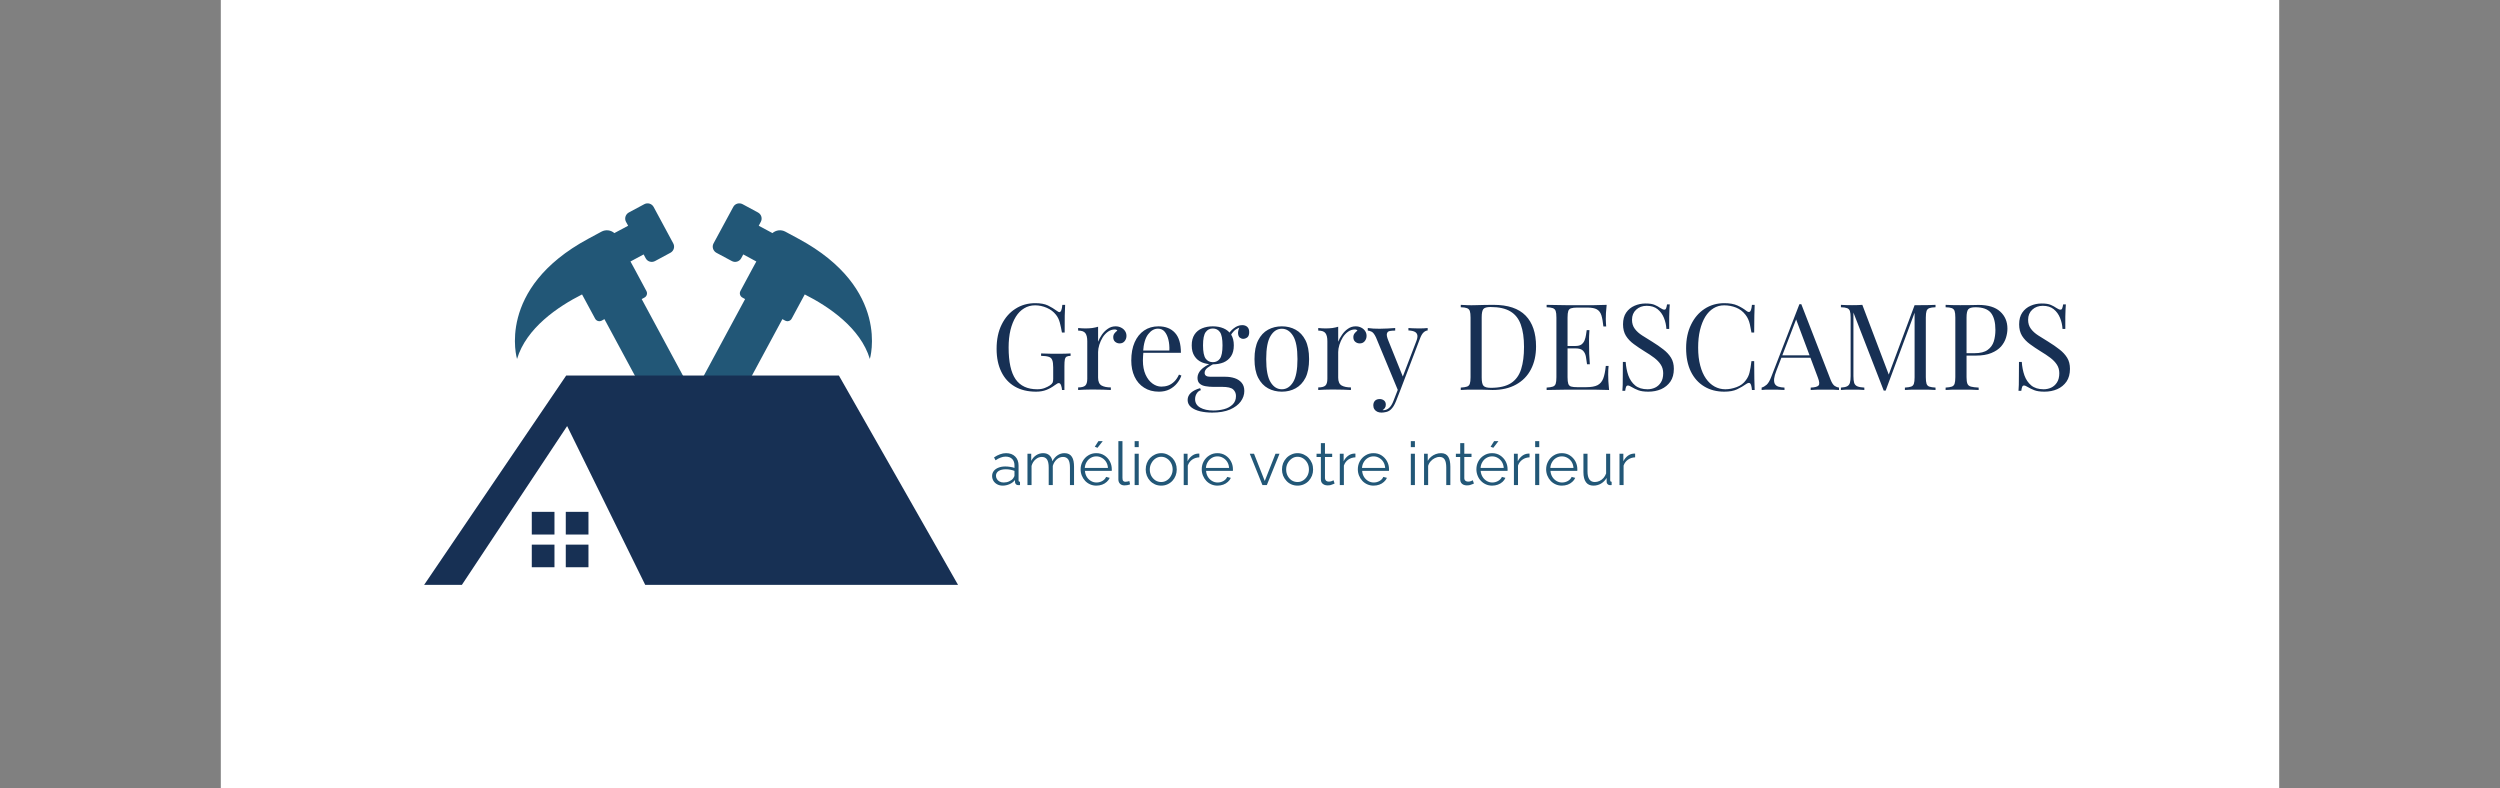 <svg xmlns="http://www.w3.org/2000/svg" version="1.1" xmlns:xlink="http://www.w3.org/1999/xlink" xmlns:svgjs="http://svgjs.dev/svgjs" viewBox="0 0 23.139 7.296"><rect x="0" y="0" width="23.139" height="7.296" fill="#808080" stroke="none"/><g transform="matrix(0.742,0,0,0.742,9.164,2.806)"><rect width="25.676" height="25.676" x="-9.596" y="-11.703" fill="#ffffff"></rect><g transform="matrix(1,0,0,1,0,0)" clip-path="url(#SvgjsClipPath12486)"><g clip-path="url(#SvgjsClipPath1248186aa3305-2f06-43ca-8d3f-2db36dcae27c)"><path d=" M -1.5 0.696 C -1.5 0.696 -1.234 -0.181 -2.389 -0.803 L -2.554 -0.892 C -2.608 -0.921 -2.671 -0.912 -2.715 -0.874 L -2.886 -0.966 L -2.86 -1.015 C -2.838 -1.056 -2.853 -1.108 -2.895 -1.131 L -3.088 -1.235 C -3.13 -1.257 -3.182 -1.242 -3.204 -1.2 L -3.45 -0.745 C -3.472 -0.704 -3.456 -0.652 -3.415 -0.629 L -3.221 -0.525 C -3.18 -0.503 -3.128 -0.518 -3.105 -0.56 L -3.079 -0.608 L -2.916 -0.52 L -2.946 -0.465 L -2.958 -0.443 L -2.97 -0.421 L -3.115 -0.151 C -3.13 -0.122 -3.119 -0.086 -3.09 -0.07 L -3.056 -0.051 L -4.044 1.782 L -3.579 2.032 L -2.591 0.199 L -2.556 0.218 C -2.527 0.233 -2.491 0.223 -2.475 0.193 L -2.312 -0.109 C -2.011 0.043 -1.616 0.31 -1.5 0.696 Z" fill="#225777" transform="matrix(1,0,0,1,0,0)" fill-rule="nonzero"></path></g><g clip-path="url(#SvgjsClipPath1248186aa3305-2f06-43ca-8d3f-2db36dcae27c)"><path d=" M -5.901 0.696 C -5.901 0.696 -6.167 -0.181 -5.013 -0.803 L -4.848 -0.892 C -4.794 -0.921 -4.73 -0.912 -4.687 -0.874 L -4.515 -0.966 L -4.542 -1.015 C -4.564 -1.056 -4.548 -1.108 -4.507 -1.131 L -4.313 -1.235 C -4.272 -1.257 -4.22 -1.242 -4.197 -1.2 L -3.952 -0.745 C -3.93 -0.704 -3.945 -0.652 -3.987 -0.629 L -4.18 -0.525 C -4.222 -0.503 -4.274 -0.518 -4.296 -0.56 L -4.322 -0.608 L -4.486 -0.52 L -4.456 -0.465 L -4.444 -0.443 L -4.432 -0.421 L -4.287 -0.151 C -4.271 -0.122 -4.282 -0.086 -4.311 -0.07 L -4.346 -0.051 L -3.358 1.782 L -3.823 2.032 L -4.811 0.199 L -4.845 0.218 C -4.875 0.233 -4.911 0.223 -4.927 0.193 L -5.09 -0.109 C -5.391 0.043 -5.786 0.31 -5.901 0.696 Z" fill="#225777" transform="matrix(1,0,0,1,0,0)" fill-rule="nonzero"></path></g><g clip-path="url(#SvgjsClipPath1248186aa3305-2f06-43ca-8d3f-2db36dcae27c)"><path d=" M -0.4 3.514 L -4.302 3.514 L -5.276 1.533 L -6.589 3.514 L -7.06 3.514 L -5.288 0.903 L -1.886 0.903 Z" fill="#173054" transform="matrix(1,0,0,1,0,0)" fill-rule="nonzero"></path></g><g clip-path="url(#SvgjsClipPath1248186aa3305-2f06-43ca-8d3f-2db36dcae27c)"><path d=" M -5.717 2.603 L -5.434 2.603 L -5.434 2.886 L -5.717 2.886 Z" fill="#173054" transform="matrix(1,0,0,1,0,0)" fill-rule="nonzero"></path></g><g clip-path="url(#SvgjsClipPath1248186aa3305-2f06-43ca-8d3f-2db36dcae27c)"><path d=" M -5.293 2.603 L -5.01 2.603 L -5.01 2.886 L -5.293 2.886 Z" fill="#173054" transform="matrix(1,0,0,1,0,0)" fill-rule="nonzero"></path></g><g clip-path="url(#SvgjsClipPath1248186aa3305-2f06-43ca-8d3f-2db36dcae27c)"><path d=" M -5.717 3.012 L -5.434 3.012 L -5.434 3.294 L -5.717 3.294 Z" fill="#173054" transform="matrix(1,0,0,1,0,0)" fill-rule="nonzero"></path></g><g clip-path="url(#SvgjsClipPath1248186aa3305-2f06-43ca-8d3f-2db36dcae27c)"><path d=" M -5.293 3.012 L -5.01 3.012 L -5.01 3.294 L -5.293 3.294 Z" fill="#173054" transform="matrix(1,0,0,1,0,0)" fill-rule="nonzero"></path></g></g><g><path d=" M 0.564 0 Q 0.661 0 0.722 0.029 Q 0.781 0.058 0.834 0.097 Q 0.854 0.112 0.864 0.112 Q 0.893 0.112 0.901 0.021 L 0.936 0.021 Q 0.933 0.077 0.931 0.156 Q 0.93 0.235 0.93 0.366 L 0.896 0.366 Q 0.885 0.303 0.87 0.244 Q 0.855 0.186 0.821 0.144 Q 0.777 0.088 0.707 0.058 Q 0.636 0.027 0.561 0.027 Q 0.486 0.027 0.425 0.064 Q 0.364 0.1 0.321 0.169 Q 0.278 0.238 0.254 0.335 Q 0.231 0.432 0.231 0.553 Q 0.231 0.823 0.318 0.949 Q 0.405 1.074 0.588 1.074 Q 0.642 1.074 0.682 1.058 Q 0.722 1.042 0.744 1.027 Q 0.772 1.008 0.78 0.991 Q 0.787 0.973 0.787 0.945 L 0.787 0.801 Q 0.787 0.739 0.775 0.71 Q 0.764 0.679 0.731 0.669 Q 0.699 0.658 0.636 0.657 L 0.636 0.627 Q 0.663 0.628 0.699 0.629 Q 0.735 0.63 0.775 0.631 Q 0.815 0.631 0.848 0.631 Q 0.897 0.631 0.937 0.63 Q 0.977 0.628 1.004 0.627 L 1.004 0.657 Q 0.971 0.658 0.954 0.667 Q 0.938 0.676 0.932 0.704 Q 0.927 0.73 0.927 0.786 L 0.927 1.083 L 0.897 1.083 Q 0.896 1.057 0.886 1.027 Q 0.876 0.997 0.857 0.997 Q 0.848 0.997 0.839 1.002 Q 0.83 1.006 0.807 1.023 Q 0.758 1.06 0.702 1.082 Q 0.646 1.104 0.573 1.104 Q 0.418 1.104 0.308 1.04 Q 0.198 0.976 0.14 0.856 Q 0.081 0.736 0.081 0.57 Q 0.081 0.394 0.144 0.267 Q 0.207 0.139 0.316 0.07 Q 0.424 0 0.564 0 M 1.565 0.289 Q 1.605 0.289 1.636 0.306 Q 1.667 0.322 1.684 0.349 Q 1.701 0.375 1.701 0.408 Q 1.701 0.445 1.678 0.474 Q 1.655 0.502 1.616 0.502 Q 1.584 0.502 1.56 0.482 Q 1.536 0.462 1.536 0.424 Q 1.536 0.396 1.552 0.376 Q 1.568 0.355 1.587 0.343 Q 1.577 0.328 1.556 0.328 Q 1.509 0.328 1.47 0.356 Q 1.431 0.384 1.404 0.427 Q 1.377 0.471 1.362 0.52 Q 1.347 0.569 1.347 0.61 L 1.347 0.928 Q 1.347 1.002 1.39 1.027 Q 1.433 1.051 1.506 1.051 L 1.506 1.083 Q 1.472 1.081 1.409 1.079 Q 1.346 1.077 1.275 1.077 Q 1.224 1.077 1.174 1.079 Q 1.124 1.081 1.098 1.083 L 1.098 1.051 Q 1.16 1.051 1.186 1.029 Q 1.212 1.006 1.212 0.944 L 1.212 0.474 Q 1.212 0.406 1.188 0.374 Q 1.164 0.342 1.098 0.342 L 1.098 0.31 Q 1.146 0.315 1.191 0.315 Q 1.235 0.315 1.274 0.31 Q 1.314 0.304 1.347 0.294 L 1.347 0.481 Q 1.364 0.438 1.394 0.394 Q 1.425 0.349 1.469 0.319 Q 1.512 0.289 1.565 0.289 M 2.1 0.289 Q 2.232 0.289 2.306 0.37 Q 2.38 0.45 2.38 0.619 L 1.851 0.619 L 1.849 0.591 L 2.236 0.591 Q 2.239 0.517 2.224 0.455 Q 2.209 0.393 2.177 0.355 Q 2.145 0.318 2.094 0.318 Q 2.025 0.318 1.972 0.387 Q 1.918 0.456 1.908 0.606 L 1.912 0.612 Q 1.909 0.634 1.908 0.661 Q 1.906 0.688 1.906 0.716 Q 1.906 0.817 1.939 0.891 Q 1.972 0.964 2.026 1.003 Q 2.079 1.041 2.136 1.041 Q 2.181 1.041 2.221 1.027 Q 2.262 1.012 2.296 0.979 Q 2.331 0.946 2.356 0.891 L 2.386 0.903 Q 2.37 0.952 2.332 0.999 Q 2.295 1.045 2.238 1.075 Q 2.181 1.104 2.106 1.104 Q 1.998 1.104 1.921 1.054 Q 1.843 1.005 1.802 0.917 Q 1.761 0.829 1.761 0.716 Q 1.761 0.583 1.803 0.488 Q 1.845 0.393 1.921 0.341 Q 1.998 0.289 2.1 0.289 M 2.77 1.365 Q 2.691 1.365 2.62 1.349 Q 2.55 1.332 2.507 1.297 Q 2.464 1.261 2.464 1.208 Q 2.464 1.155 2.506 1.117 Q 2.548 1.08 2.62 1.06 L 2.629 1.085 Q 2.596 1.095 2.577 1.127 Q 2.557 1.158 2.557 1.197 Q 2.557 1.266 2.621 1.303 Q 2.685 1.339 2.787 1.339 Q 2.854 1.339 2.919 1.322 Q 2.983 1.305 3.025 1.264 Q 3.067 1.224 3.067 1.158 Q 3.067 1.109 3.032 1.076 Q 2.997 1.044 2.893 1.044 L 2.782 1.044 Q 2.734 1.044 2.689 1.036 Q 2.644 1.029 2.616 1.005 Q 2.587 0.981 2.587 0.931 Q 2.587 0.88 2.629 0.833 Q 2.671 0.786 2.784 0.736 L 2.802 0.75 Q 2.751 0.777 2.713 0.805 Q 2.676 0.833 2.676 0.87 Q 2.676 0.918 2.748 0.918 L 2.935 0.918 Q 2.998 0.918 3.052 0.936 Q 3.105 0.954 3.138 0.993 Q 3.171 1.032 3.171 1.095 Q 3.171 1.165 3.126 1.227 Q 3.081 1.288 2.992 1.327 Q 2.902 1.365 2.77 1.365 M 2.778 0.763 Q 2.704 0.763 2.644 0.739 Q 2.584 0.714 2.55 0.661 Q 2.515 0.609 2.515 0.526 Q 2.515 0.444 2.55 0.391 Q 2.584 0.339 2.644 0.314 Q 2.704 0.289 2.778 0.289 Q 2.853 0.289 2.912 0.314 Q 2.971 0.339 3.006 0.391 Q 3.04 0.444 3.04 0.526 Q 3.04 0.609 3.006 0.661 Q 2.971 0.714 2.912 0.739 Q 2.853 0.763 2.778 0.763 M 2.778 0.736 Q 2.835 0.736 2.867 0.692 Q 2.899 0.646 2.899 0.526 Q 2.899 0.406 2.867 0.361 Q 2.835 0.316 2.778 0.316 Q 2.722 0.316 2.689 0.361 Q 2.656 0.406 2.656 0.526 Q 2.656 0.646 2.689 0.692 Q 2.722 0.736 2.778 0.736 M 2.994 0.414 L 2.967 0.403 Q 2.988 0.352 3.039 0.314 Q 3.09 0.274 3.145 0.274 Q 3.184 0.274 3.208 0.296 Q 3.232 0.318 3.232 0.361 Q 3.232 0.408 3.208 0.427 Q 3.183 0.445 3.157 0.445 Q 3.135 0.445 3.115 0.43 Q 3.096 0.414 3.093 0.379 Q 3.09 0.345 3.114 0.291 L 3.133 0.295 Q 3.07 0.319 3.043 0.346 Q 3.016 0.372 2.994 0.414 M 3.639 0.289 Q 3.735 0.289 3.811 0.331 Q 3.888 0.373 3.934 0.463 Q 3.979 0.553 3.979 0.698 Q 3.979 0.841 3.934 0.931 Q 3.888 1.02 3.811 1.062 Q 3.735 1.104 3.639 1.104 Q 3.544 1.104 3.467 1.062 Q 3.39 1.02 3.344 0.931 Q 3.298 0.841 3.298 0.698 Q 3.298 0.553 3.344 0.463 Q 3.39 0.373 3.467 0.331 Q 3.544 0.289 3.639 0.289 M 3.639 0.319 Q 3.553 0.319 3.499 0.408 Q 3.444 0.496 3.444 0.698 Q 3.444 0.898 3.499 0.986 Q 3.553 1.074 3.639 1.074 Q 3.724 1.074 3.779 0.986 Q 3.834 0.898 3.834 0.698 Q 3.834 0.496 3.779 0.408 Q 3.724 0.319 3.639 0.319 M 4.56 0.289 Q 4.6 0.289 4.631 0.306 Q 4.662 0.322 4.679 0.349 Q 4.696 0.375 4.696 0.408 Q 4.696 0.445 4.673 0.474 Q 4.65 0.502 4.611 0.502 Q 4.579 0.502 4.555 0.482 Q 4.531 0.462 4.531 0.424 Q 4.531 0.396 4.547 0.376 Q 4.563 0.355 4.582 0.343 Q 4.572 0.328 4.551 0.328 Q 4.504 0.328 4.465 0.356 Q 4.426 0.384 4.399 0.427 Q 4.372 0.471 4.357 0.52 Q 4.342 0.569 4.342 0.61 L 4.342 0.928 Q 4.342 1.002 4.385 1.027 Q 4.428 1.051 4.501 1.051 L 4.501 1.083 Q 4.467 1.081 4.404 1.079 Q 4.341 1.077 4.27 1.077 Q 4.219 1.077 4.169 1.079 Q 4.119 1.081 4.093 1.083 L 4.093 1.051 Q 4.155 1.051 4.181 1.029 Q 4.207 1.006 4.207 0.944 L 4.207 0.474 Q 4.207 0.406 4.183 0.374 Q 4.159 0.342 4.093 0.342 L 4.093 0.31 Q 4.141 0.315 4.186 0.315 Q 4.23 0.315 4.27 0.31 Q 4.309 0.304 4.342 0.294 L 4.342 0.481 Q 4.359 0.438 4.39 0.394 Q 4.42 0.349 4.464 0.319 Q 4.507 0.289 4.56 0.289 M 5.458 0.31 L 5.458 0.34 Q 5.43 0.343 5.406 0.366 Q 5.382 0.388 5.361 0.445 L 5.115 1.091 L 5.089 1.091 L 4.813 0.426 Q 4.785 0.367 4.757 0.355 Q 4.729 0.342 4.711 0.342 L 4.711 0.31 Q 4.744 0.315 4.78 0.317 Q 4.816 0.319 4.858 0.319 Q 4.905 0.319 4.957 0.316 Q 5.008 0.314 5.053 0.31 L 5.053 0.342 Q 5.016 0.342 4.987 0.347 Q 4.957 0.352 4.95 0.379 Q 4.942 0.405 4.968 0.468 L 5.152 0.925 L 5.143 0.928 L 5.314 0.481 Q 5.334 0.432 5.33 0.403 Q 5.326 0.373 5.299 0.358 Q 5.272 0.343 5.218 0.34 L 5.218 0.31 Q 5.245 0.312 5.265 0.313 Q 5.284 0.314 5.303 0.314 Q 5.322 0.315 5.344 0.315 Q 5.379 0.315 5.407 0.314 Q 5.434 0.312 5.458 0.31 M 5.115 1.091 L 5.064 1.221 Q 5.049 1.258 5.033 1.284 Q 5.017 1.309 4.999 1.326 Q 4.975 1.349 4.942 1.357 Q 4.909 1.365 4.882 1.365 Q 4.854 1.365 4.831 1.355 Q 4.807 1.344 4.794 1.324 Q 4.78 1.303 4.78 1.275 Q 4.78 1.239 4.801 1.217 Q 4.822 1.196 4.86 1.196 Q 4.891 1.196 4.914 1.214 Q 4.936 1.232 4.936 1.266 Q 4.936 1.291 4.924 1.308 Q 4.912 1.325 4.896 1.333 Q 4.899 1.335 4.901 1.335 Q 4.903 1.335 4.905 1.335 Q 4.945 1.335 4.977 1.307 Q 5.008 1.28 5.032 1.218 L 5.086 1.079 L 5.115 1.091 M 6.281 0.021 Q 6.549 0.021 6.68 0.155 Q 6.81 0.289 6.81 0.54 Q 6.81 0.704 6.746 0.826 Q 6.683 0.948 6.561 1.015 Q 6.44 1.083 6.267 1.083 Q 6.245 1.083 6.207 1.081 Q 6.17 1.08 6.13 1.079 Q 6.09 1.079 6.057 1.079 Q 6.005 1.079 5.954 1.079 Q 5.903 1.08 5.871 1.083 L 5.871 1.053 Q 5.922 1.05 5.948 1.041 Q 5.975 1.032 5.984 1.005 Q 5.993 0.978 5.993 0.924 L 5.993 0.18 Q 5.993 0.124 5.984 0.098 Q 5.975 0.072 5.948 0.062 Q 5.922 0.052 5.871 0.051 L 5.871 0.021 Q 5.903 0.022 5.954 0.025 Q 6.005 0.027 6.054 0.025 Q 6.107 0.024 6.173 0.022 Q 6.239 0.021 6.281 0.021 M 6.243 0.048 Q 6.174 0.048 6.153 0.073 Q 6.132 0.099 6.132 0.177 L 6.132 0.927 Q 6.132 1.005 6.154 1.03 Q 6.176 1.056 6.245 1.056 Q 6.408 1.056 6.498 0.997 Q 6.588 0.938 6.624 0.823 Q 6.66 0.71 6.66 0.546 Q 6.66 0.378 6.62 0.268 Q 6.581 0.157 6.49 0.103 Q 6.399 0.048 6.243 0.048 M 7.691 0.021 Q 7.685 0.073 7.682 0.123 Q 7.68 0.172 7.68 0.198 Q 7.68 0.225 7.682 0.25 Q 7.683 0.274 7.685 0.291 L 7.65 0.291 Q 7.641 0.202 7.625 0.151 Q 7.608 0.099 7.568 0.077 Q 7.529 0.055 7.449 0.055 L 7.325 0.055 Q 7.274 0.055 7.247 0.064 Q 7.221 0.072 7.212 0.098 Q 7.203 0.124 7.203 0.18 L 7.203 0.924 Q 7.203 0.978 7.212 1.005 Q 7.221 1.032 7.247 1.04 Q 7.274 1.048 7.325 1.048 L 7.434 1.048 Q 7.529 1.048 7.577 1.023 Q 7.626 0.997 7.648 0.94 Q 7.67 0.882 7.68 0.783 L 7.715 0.783 Q 7.71 0.823 7.71 0.891 Q 7.71 0.919 7.712 0.973 Q 7.715 1.026 7.721 1.083 Q 7.644 1.08 7.548 1.079 Q 7.452 1.079 7.377 1.079 Q 7.344 1.079 7.292 1.079 Q 7.241 1.079 7.181 1.079 Q 7.121 1.08 7.059 1.081 Q 6.998 1.081 6.942 1.083 L 6.942 1.053 Q 6.993 1.05 7.019 1.041 Q 7.046 1.032 7.055 1.005 Q 7.064 0.978 7.064 0.924 L 7.064 0.18 Q 7.064 0.124 7.055 0.098 Q 7.046 0.072 7.019 0.062 Q 6.993 0.052 6.942 0.051 L 6.942 0.021 Q 6.998 0.022 7.059 0.023 Q 7.121 0.024 7.181 0.025 Q 7.241 0.025 7.292 0.025 Q 7.344 0.025 7.377 0.025 Q 7.446 0.025 7.534 0.025 Q 7.622 0.024 7.691 0.021 M 7.433 0.534 Q 7.433 0.534 7.433 0.549 Q 7.433 0.564 7.433 0.564 L 7.158 0.564 Q 7.158 0.564 7.158 0.549 Q 7.158 0.534 7.158 0.534 L 7.433 0.534 M 7.476 0.336 Q 7.47 0.421 7.471 0.466 Q 7.472 0.511 7.472 0.549 Q 7.472 0.587 7.473 0.631 Q 7.475 0.676 7.481 0.762 L 7.446 0.762 Q 7.44 0.714 7.432 0.668 Q 7.424 0.622 7.396 0.593 Q 7.368 0.564 7.302 0.564 L 7.302 0.534 Q 7.352 0.534 7.378 0.514 Q 7.404 0.493 7.416 0.462 Q 7.428 0.43 7.433 0.397 Q 7.437 0.363 7.442 0.336 L 7.476 0.336 M 8.177 0.004 Q 8.252 0.004 8.291 0.022 Q 8.33 0.039 8.36 0.06 Q 8.378 0.071 8.389 0.076 Q 8.4 0.081 8.411 0.081 Q 8.426 0.081 8.432 0.065 Q 8.439 0.048 8.444 0.015 L 8.478 0.015 Q 8.477 0.04 8.474 0.076 Q 8.472 0.111 8.471 0.169 Q 8.471 0.226 8.471 0.321 L 8.436 0.321 Q 8.432 0.249 8.405 0.183 Q 8.378 0.117 8.326 0.075 Q 8.274 0.033 8.19 0.033 Q 8.111 0.033 8.059 0.081 Q 8.007 0.129 8.007 0.207 Q 8.007 0.274 8.042 0.32 Q 8.076 0.366 8.134 0.403 Q 8.192 0.44 8.259 0.481 Q 8.337 0.529 8.398 0.577 Q 8.459 0.624 8.494 0.681 Q 8.529 0.738 8.529 0.819 Q 8.529 0.915 8.486 0.978 Q 8.442 1.041 8.37 1.073 Q 8.298 1.104 8.211 1.104 Q 8.132 1.104 8.085 1.086 Q 8.039 1.068 8.006 1.048 Q 7.973 1.027 7.955 1.027 Q 7.94 1.027 7.933 1.044 Q 7.926 1.06 7.922 1.093 L 7.887 1.093 Q 7.89 1.062 7.891 1.019 Q 7.892 0.976 7.892 0.907 Q 7.893 0.839 7.893 0.733 L 7.928 0.733 Q 7.934 0.823 7.961 0.901 Q 7.989 0.979 8.047 1.027 Q 8.105 1.074 8.201 1.074 Q 8.25 1.074 8.294 1.054 Q 8.339 1.033 8.367 0.989 Q 8.396 0.945 8.396 0.874 Q 8.396 0.813 8.366 0.767 Q 8.337 0.722 8.285 0.682 Q 8.232 0.642 8.162 0.6 Q 8.091 0.556 8.03 0.511 Q 7.968 0.466 7.931 0.407 Q 7.895 0.348 7.895 0.264 Q 7.895 0.175 7.934 0.118 Q 7.974 0.06 8.039 0.032 Q 8.103 0.004 8.177 0.004 M 9.159 0 Q 9.258 0 9.322 0.029 Q 9.386 0.058 9.435 0.097 Q 9.465 0.12 9.481 0.103 Q 9.497 0.085 9.503 0.021 L 9.537 0.021 Q 9.534 0.077 9.533 0.156 Q 9.531 0.235 9.531 0.366 L 9.497 0.366 Q 9.486 0.301 9.477 0.263 Q 9.468 0.225 9.455 0.198 Q 9.443 0.171 9.422 0.144 Q 9.375 0.083 9.305 0.055 Q 9.234 0.027 9.156 0.027 Q 9.083 0.027 9.023 0.064 Q 8.964 0.1 8.921 0.169 Q 8.879 0.238 8.855 0.336 Q 8.832 0.433 8.832 0.555 Q 8.832 0.681 8.858 0.778 Q 8.883 0.874 8.929 0.94 Q 8.975 1.006 9.037 1.04 Q 9.099 1.074 9.171 1.074 Q 9.239 1.074 9.312 1.047 Q 9.386 1.02 9.428 0.96 Q 9.461 0.916 9.473 0.865 Q 9.486 0.815 9.497 0.723 L 9.531 0.723 Q 9.531 0.859 9.533 0.943 Q 9.534 1.026 9.537 1.083 L 9.503 1.083 Q 9.497 1.018 9.482 1.002 Q 9.468 0.985 9.435 1.006 Q 9.38 1.045 9.317 1.075 Q 9.255 1.104 9.158 1.104 Q 9.015 1.104 8.908 1.039 Q 8.801 0.975 8.741 0.853 Q 8.682 0.732 8.682 0.561 Q 8.682 0.393 8.744 0.267 Q 8.805 0.141 8.912 0.071 Q 9.02 0 9.159 0 M 10.119 0.013 L 10.485 0.957 Q 10.508 1.014 10.536 1.033 Q 10.565 1.051 10.589 1.053 L 10.589 1.083 Q 10.559 1.08 10.515 1.079 Q 10.472 1.079 10.428 1.079 Q 10.37 1.079 10.319 1.079 Q 10.268 1.08 10.236 1.083 L 10.236 1.053 Q 10.313 1.05 10.334 1.027 Q 10.355 1.004 10.325 0.927 L 10.046 0.181 L 10.07 0.162 L 9.809 0.84 Q 9.785 0.9 9.78 0.941 Q 9.776 0.982 9.788 1.006 Q 9.801 1.03 9.832 1.041 Q 9.863 1.051 9.909 1.053 L 9.909 1.083 Q 9.867 1.08 9.821 1.079 Q 9.776 1.079 9.737 1.079 Q 9.699 1.079 9.673 1.079 Q 9.647 1.08 9.624 1.083 L 9.624 1.053 Q 9.654 1.045 9.686 1.018 Q 9.717 0.99 9.743 0.922 L 10.095 0.013 Q 10.101 0.013 10.107 0.013 Q 10.113 0.013 10.119 0.013 M 10.302 0.651 L 10.302 0.681 L 9.855 0.681 L 9.87 0.651 L 10.302 0.651 M 11.793 0.021 L 11.793 0.051 Q 11.742 0.052 11.716 0.062 Q 11.69 0.072 11.681 0.098 Q 11.672 0.124 11.672 0.18 L 11.672 0.924 Q 11.672 0.978 11.681 1.005 Q 11.69 1.032 11.716 1.041 Q 11.742 1.05 11.793 1.053 L 11.793 1.083 Q 11.759 1.08 11.707 1.079 Q 11.655 1.079 11.603 1.079 Q 11.544 1.079 11.493 1.079 Q 11.442 1.08 11.411 1.083 L 11.411 1.053 Q 11.462 1.05 11.488 1.041 Q 11.514 1.032 11.523 1.005 Q 11.532 0.978 11.532 0.924 L 11.532 0.099 L 11.538 0.103 L 11.171 1.091 L 11.147 1.091 L 10.769 0.117 L 10.769 0.909 Q 10.769 0.963 10.778 0.994 Q 10.788 1.024 10.817 1.037 Q 10.847 1.05 10.905 1.053 L 10.905 1.083 Q 10.878 1.08 10.835 1.079 Q 10.791 1.079 10.752 1.079 Q 10.715 1.079 10.676 1.079 Q 10.638 1.08 10.613 1.083 L 10.613 1.053 Q 10.664 1.05 10.69 1.037 Q 10.716 1.024 10.725 0.994 Q 10.734 0.963 10.734 0.909 L 10.734 0.18 Q 10.734 0.124 10.725 0.098 Q 10.716 0.072 10.69 0.062 Q 10.664 0.052 10.613 0.051 L 10.613 0.021 Q 10.638 0.022 10.676 0.024 Q 10.715 0.025 10.752 0.025 Q 10.785 0.025 10.82 0.024 Q 10.856 0.022 10.88 0.021 L 11.22 0.918 L 11.195 0.93 L 11.532 0.025 Q 11.55 0.025 11.567 0.025 Q 11.585 0.025 11.603 0.025 Q 11.655 0.025 11.707 0.024 Q 11.759 0.022 11.793 0.021 M 11.919 0.021 Q 11.95 0.022 12.001 0.024 Q 12.052 0.025 12.102 0.025 Q 12.172 0.025 12.237 0.024 Q 12.301 0.022 12.328 0.022 Q 12.51 0.022 12.6 0.105 Q 12.69 0.187 12.69 0.318 Q 12.69 0.372 12.672 0.431 Q 12.654 0.49 12.61 0.541 Q 12.565 0.591 12.489 0.622 Q 12.412 0.654 12.295 0.654 L 12.151 0.654 L 12.151 0.624 L 12.28 0.624 Q 12.387 0.624 12.443 0.583 Q 12.499 0.543 12.52 0.477 Q 12.54 0.411 12.54 0.334 Q 12.54 0.192 12.484 0.121 Q 12.427 0.051 12.291 0.051 Q 12.222 0.051 12.201 0.077 Q 12.18 0.102 12.18 0.18 L 12.18 0.924 Q 12.18 0.978 12.191 1.005 Q 12.202 1.032 12.235 1.041 Q 12.268 1.05 12.331 1.053 L 12.331 1.083 Q 12.292 1.08 12.232 1.079 Q 12.172 1.079 12.111 1.079 Q 12.052 1.079 12.001 1.079 Q 11.95 1.08 11.919 1.083 L 11.919 1.053 Q 11.97 1.05 11.996 1.041 Q 12.022 1.032 12.031 1.005 Q 12.04 0.978 12.04 0.924 L 12.04 0.18 Q 12.04 0.124 12.031 0.098 Q 12.022 0.072 11.996 0.062 Q 11.97 0.052 11.919 0.051 L 11.919 0.021 M 13.118 0.004 Q 13.193 0.004 13.232 0.022 Q 13.271 0.039 13.301 0.06 Q 13.319 0.071 13.33 0.076 Q 13.341 0.081 13.352 0.081 Q 13.367 0.081 13.373 0.065 Q 13.38 0.048 13.385 0.015 L 13.419 0.015 Q 13.418 0.04 13.415 0.076 Q 13.413 0.111 13.412 0.169 Q 13.412 0.226 13.412 0.321 L 13.377 0.321 Q 13.373 0.249 13.346 0.183 Q 13.319 0.117 13.267 0.075 Q 13.215 0.033 13.131 0.033 Q 13.052 0.033 13 0.081 Q 12.948 0.129 12.948 0.207 Q 12.948 0.274 12.983 0.32 Q 13.017 0.366 13.075 0.403 Q 13.133 0.44 13.2 0.481 Q 13.278 0.529 13.339 0.577 Q 13.4 0.624 13.435 0.681 Q 13.47 0.738 13.47 0.819 Q 13.47 0.915 13.427 0.978 Q 13.383 1.041 13.311 1.073 Q 13.239 1.104 13.152 1.104 Q 13.073 1.104 13.026 1.086 Q 12.98 1.068 12.947 1.048 Q 12.914 1.027 12.896 1.027 Q 12.881 1.027 12.874 1.044 Q 12.867 1.06 12.863 1.093 L 12.828 1.093 Q 12.831 1.062 12.832 1.019 Q 12.833 0.976 12.833 0.907 Q 12.834 0.839 12.834 0.733 L 12.869 0.733 Q 12.875 0.823 12.902 0.901 Q 12.93 0.979 12.988 1.027 Q 13.046 1.074 13.142 1.074 Q 13.191 1.074 13.235 1.054 Q 13.28 1.033 13.308 0.989 Q 13.337 0.945 13.337 0.874 Q 13.337 0.813 13.307 0.767 Q 13.278 0.722 13.226 0.682 Q 13.173 0.642 13.103 0.6 Q 13.032 0.556 12.971 0.511 Q 12.909 0.466 12.872 0.407 Q 12.836 0.348 12.836 0.264 Q 12.836 0.175 12.875 0.118 Q 12.915 0.06 12.98 0.032 Q 13.044 0.004 13.118 0.004" fill="#173054" fill-rule="nonzero"></path></g><g><path d=" M 0.025 2.156 Q 0.025 2.12 0.046 2.093 Q 0.067 2.066 0.104 2.052 Q 0.141 2.037 0.19 2.037 Q 0.218 2.037 0.249 2.042 Q 0.28 2.046 0.304 2.055 L 0.304 2.022 Q 0.304 1.973 0.275 1.943 Q 0.245 1.914 0.194 1.914 Q 0.162 1.914 0.132 1.926 Q 0.101 1.937 0.068 1.96 L 0.049 1.924 Q 0.087 1.898 0.124 1.885 Q 0.161 1.871 0.199 1.871 Q 0.271 1.871 0.313 1.913 Q 0.355 1.954 0.355 2.027 L 0.355 2.207 Q 0.355 2.218 0.359 2.223 Q 0.364 2.228 0.373 2.228 L 0.373 2.269 Q 0.365 2.27 0.359 2.27 Q 0.353 2.271 0.35 2.27 Q 0.332 2.27 0.322 2.258 Q 0.312 2.247 0.311 2.234 L 0.31 2.206 Q 0.284 2.24 0.242 2.258 Q 0.2 2.276 0.157 2.276 Q 0.119 2.276 0.089 2.26 Q 0.059 2.244 0.042 2.217 Q 0.025 2.189 0.025 2.156 M 0.287 2.186 Q 0.295 2.176 0.299 2.166 Q 0.304 2.156 0.304 2.149 L 0.304 2.092 Q 0.278 2.082 0.251 2.077 Q 0.224 2.072 0.196 2.072 Q 0.141 2.072 0.107 2.093 Q 0.073 2.115 0.073 2.153 Q 0.073 2.174 0.085 2.194 Q 0.096 2.213 0.118 2.225 Q 0.14 2.237 0.169 2.237 Q 0.206 2.237 0.237 2.223 Q 0.269 2.209 0.287 2.186 M 1.047 2.269 L 0.996 2.269 L 0.996 2.051 Q 0.996 1.982 0.975 1.95 Q 0.953 1.918 0.91 1.918 Q 0.866 1.918 0.831 1.949 Q 0.796 1.981 0.782 2.03 L 0.782 2.269 L 0.731 2.269 L 0.731 2.051 Q 0.731 1.982 0.71 1.95 Q 0.689 1.918 0.645 1.918 Q 0.602 1.918 0.567 1.949 Q 0.531 1.979 0.517 2.03 L 0.517 2.269 L 0.466 2.269 L 0.466 1.878 L 0.513 1.878 L 0.513 1.967 Q 0.537 1.921 0.576 1.896 Q 0.615 1.871 0.662 1.871 Q 0.711 1.871 0.741 1.899 Q 0.771 1.927 0.777 1.972 Q 0.804 1.922 0.842 1.897 Q 0.88 1.871 0.928 1.871 Q 0.961 1.871 0.984 1.883 Q 1.007 1.895 1.021 1.918 Q 1.035 1.94 1.041 1.971 Q 1.047 2.002 1.047 2.04 L 1.047 2.269 M 1.325 2.276 Q 1.283 2.276 1.247 2.26 Q 1.211 2.244 1.185 2.216 Q 1.159 2.188 1.144 2.151 Q 1.129 2.114 1.129 2.072 Q 1.129 2.018 1.155 1.972 Q 1.18 1.926 1.224 1.899 Q 1.268 1.871 1.324 1.871 Q 1.382 1.871 1.425 1.899 Q 1.468 1.927 1.493 1.972 Q 1.518 2.018 1.518 2.072 Q 1.518 2.078 1.518 2.083 Q 1.518 2.089 1.517 2.092 L 1.183 2.092 Q 1.186 2.134 1.206 2.167 Q 1.226 2.199 1.258 2.218 Q 1.29 2.237 1.327 2.237 Q 1.366 2.237 1.4 2.218 Q 1.434 2.198 1.447 2.167 L 1.492 2.179 Q 1.48 2.207 1.455 2.229 Q 1.43 2.252 1.397 2.264 Q 1.363 2.276 1.325 2.276 M 1.181 2.055 L 1.47 2.055 Q 1.467 2.012 1.447 1.98 Q 1.427 1.948 1.395 1.93 Q 1.363 1.911 1.325 1.911 Q 1.287 1.911 1.255 1.93 Q 1.224 1.948 1.204 1.981 Q 1.184 2.013 1.181 2.055 M 1.34 1.804 L 1.306 1.791 L 1.351 1.721 L 1.405 1.721 L 1.34 1.804 M 1.6 1.721 L 1.651 1.721 L 1.651 2.18 Q 1.651 2.21 1.662 2.219 Q 1.672 2.228 1.687 2.228 Q 1.701 2.228 1.714 2.225 Q 1.728 2.222 1.737 2.219 L 1.746 2.26 Q 1.732 2.266 1.711 2.27 Q 1.691 2.273 1.676 2.273 Q 1.641 2.273 1.621 2.253 Q 1.6 2.233 1.6 2.198 L 1.6 1.721 M 1.803 2.269 L 1.803 1.878 L 1.854 1.878 L 1.854 2.269 L 1.803 2.269 M 1.803 1.796 L 1.803 1.721 L 1.854 1.721 L 1.854 1.796 L 1.803 1.796 M 2.134 2.276 Q 2.092 2.276 2.056 2.26 Q 2.021 2.244 1.995 2.216 Q 1.969 2.188 1.955 2.152 Q 1.941 2.115 1.941 2.075 Q 1.941 2.033 1.955 1.996 Q 1.969 1.96 1.995 1.932 Q 2.022 1.904 2.057 1.888 Q 2.093 1.871 2.135 1.871 Q 2.177 1.871 2.212 1.888 Q 2.247 1.904 2.274 1.932 Q 2.3 1.96 2.314 1.996 Q 2.328 2.033 2.328 2.075 Q 2.328 2.115 2.314 2.152 Q 2.3 2.188 2.274 2.216 Q 2.248 2.244 2.212 2.26 Q 2.177 2.276 2.134 2.276 M 1.992 2.075 Q 1.992 2.119 2.011 2.155 Q 2.031 2.19 2.063 2.211 Q 2.095 2.231 2.134 2.231 Q 2.173 2.231 2.205 2.21 Q 2.238 2.189 2.257 2.153 Q 2.277 2.117 2.277 2.074 Q 2.277 2.03 2.257 1.994 Q 2.238 1.958 2.205 1.937 Q 2.173 1.916 2.134 1.916 Q 2.095 1.916 2.063 1.938 Q 2.031 1.96 2.012 1.996 Q 1.992 2.031 1.992 2.075 M 2.61 1.923 Q 2.559 1.925 2.52 1.952 Q 2.482 1.979 2.466 2.026 L 2.466 2.269 L 2.415 2.269 L 2.415 1.878 L 2.463 1.878 L 2.463 1.972 Q 2.483 1.931 2.517 1.905 Q 2.55 1.88 2.587 1.877 Q 2.595 1.876 2.601 1.876 Q 2.606 1.876 2.61 1.877 L 2.61 1.923 M 2.836 2.276 Q 2.794 2.276 2.758 2.26 Q 2.722 2.244 2.696 2.216 Q 2.67 2.188 2.655 2.151 Q 2.64 2.114 2.64 2.072 Q 2.64 2.018 2.665 1.972 Q 2.691 1.926 2.735 1.899 Q 2.779 1.871 2.835 1.871 Q 2.893 1.871 2.936 1.899 Q 2.979 1.927 3.004 1.972 Q 3.029 2.018 3.029 2.072 Q 3.029 2.078 3.029 2.083 Q 3.029 2.089 3.028 2.092 L 2.694 2.092 Q 2.697 2.134 2.717 2.167 Q 2.737 2.199 2.769 2.218 Q 2.801 2.237 2.838 2.237 Q 2.877 2.237 2.911 2.218 Q 2.945 2.198 2.958 2.167 L 3.003 2.179 Q 2.991 2.207 2.966 2.229 Q 2.941 2.252 2.908 2.264 Q 2.874 2.276 2.836 2.276 M 2.692 2.055 L 2.981 2.055 Q 2.978 2.012 2.958 1.98 Q 2.938 1.948 2.906 1.93 Q 2.874 1.911 2.836 1.911 Q 2.798 1.911 2.766 1.93 Q 2.735 1.948 2.715 1.981 Q 2.695 2.013 2.692 2.055 M 3.397 2.269 L 3.239 1.878 L 3.292 1.878 L 3.426 2.218 L 3.56 1.878 L 3.61 1.878 L 3.452 2.269 L 3.397 2.269 M 3.835 2.276 Q 3.793 2.276 3.757 2.26 Q 3.721 2.244 3.696 2.216 Q 3.67 2.188 3.655 2.152 Q 3.641 2.115 3.641 2.075 Q 3.641 2.033 3.655 1.996 Q 3.67 1.96 3.696 1.932 Q 3.722 1.904 3.758 1.888 Q 3.793 1.871 3.835 1.871 Q 3.877 1.871 3.913 1.888 Q 3.948 1.904 3.974 1.932 Q 4 1.96 4.015 1.996 Q 4.029 2.033 4.029 2.075 Q 4.029 2.115 4.015 2.152 Q 4 2.188 3.975 2.216 Q 3.949 2.244 3.913 2.26 Q 3.877 2.276 3.835 2.276 M 3.693 2.075 Q 3.693 2.119 3.712 2.155 Q 3.731 2.19 3.763 2.211 Q 3.796 2.231 3.835 2.231 Q 3.874 2.231 3.906 2.21 Q 3.938 2.189 3.958 2.153 Q 3.977 2.117 3.977 2.074 Q 3.977 2.03 3.958 1.994 Q 3.938 1.958 3.906 1.937 Q 3.874 1.916 3.835 1.916 Q 3.796 1.916 3.764 1.938 Q 3.732 1.96 3.712 1.996 Q 3.693 2.031 3.693 2.075 M 4.297 2.25 Q 4.291 2.252 4.278 2.258 Q 4.266 2.264 4.248 2.269 Q 4.23 2.273 4.209 2.273 Q 4.187 2.273 4.168 2.265 Q 4.149 2.257 4.137 2.24 Q 4.126 2.223 4.126 2.198 L 4.126 1.919 L 4.072 1.919 L 4.072 1.878 L 4.126 1.878 L 4.126 1.746 L 4.177 1.746 L 4.177 1.878 L 4.267 1.878 L 4.267 1.919 L 4.177 1.919 L 4.177 2.184 Q 4.179 2.205 4.192 2.216 Q 4.206 2.226 4.224 2.226 Q 4.245 2.226 4.263 2.219 Q 4.28 2.212 4.284 2.209 L 4.297 2.25 M 4.557 1.923 Q 4.506 1.925 4.467 1.952 Q 4.429 1.979 4.413 2.026 L 4.413 2.269 L 4.362 2.269 L 4.362 1.878 L 4.41 1.878 L 4.41 1.972 Q 4.43 1.931 4.464 1.905 Q 4.497 1.88 4.534 1.877 Q 4.542 1.876 4.548 1.876 Q 4.553 1.876 4.557 1.877 L 4.557 1.923 M 4.783 2.276 Q 4.741 2.276 4.705 2.26 Q 4.669 2.244 4.643 2.216 Q 4.617 2.188 4.602 2.151 Q 4.587 2.114 4.587 2.072 Q 4.587 2.018 4.612 1.972 Q 4.638 1.926 4.682 1.899 Q 4.726 1.871 4.782 1.871 Q 4.84 1.871 4.883 1.899 Q 4.926 1.927 4.951 1.972 Q 4.976 2.018 4.976 2.072 Q 4.976 2.078 4.976 2.083 Q 4.976 2.089 4.975 2.092 L 4.641 2.092 Q 4.644 2.134 4.664 2.167 Q 4.684 2.199 4.716 2.218 Q 4.748 2.237 4.785 2.237 Q 4.824 2.237 4.858 2.218 Q 4.892 2.198 4.905 2.167 L 4.95 2.179 Q 4.938 2.207 4.913 2.229 Q 4.888 2.252 4.855 2.264 Q 4.821 2.276 4.783 2.276 M 4.639 2.055 L 4.928 2.055 Q 4.925 2.012 4.905 1.98 Q 4.885 1.948 4.853 1.93 Q 4.821 1.911 4.783 1.911 Q 4.745 1.911 4.713 1.93 Q 4.682 1.948 4.662 1.981 Q 4.642 2.013 4.639 2.055 M 5.248 2.269 L 5.248 1.878 L 5.299 1.878 L 5.299 2.269 L 5.248 2.269 M 5.248 1.796 L 5.248 1.721 L 5.299 1.721 L 5.299 1.796 L 5.248 1.796 M 5.741 2.269 L 5.69 2.269 L 5.69 2.051 Q 5.69 1.982 5.67 1.95 Q 5.65 1.918 5.606 1.918 Q 5.576 1.918 5.547 1.933 Q 5.518 1.947 5.496 1.972 Q 5.473 1.997 5.464 2.03 L 5.464 2.269 L 5.413 2.269 L 5.413 1.878 L 5.459 1.878 L 5.459 1.967 Q 5.475 1.938 5.5 1.917 Q 5.526 1.895 5.558 1.883 Q 5.59 1.871 5.625 1.871 Q 5.657 1.871 5.68 1.883 Q 5.702 1.895 5.716 1.918 Q 5.729 1.94 5.735 1.971 Q 5.741 2.002 5.741 2.04 L 5.741 2.269 M 6.035 2.25 Q 6.029 2.252 6.016 2.258 Q 6.003 2.264 5.985 2.269 Q 5.967 2.273 5.946 2.273 Q 5.925 2.273 5.905 2.265 Q 5.886 2.257 5.875 2.24 Q 5.864 2.223 5.864 2.198 L 5.864 1.919 L 5.81 1.919 L 5.81 1.878 L 5.864 1.878 L 5.864 1.746 L 5.915 1.746 L 5.915 1.878 L 6.005 1.878 L 6.005 1.919 L 5.915 1.919 L 5.915 2.184 Q 5.916 2.205 5.93 2.216 Q 5.944 2.226 5.962 2.226 Q 5.983 2.226 6 2.219 Q 6.018 2.212 6.021 2.209 L 6.035 2.25 M 6.262 2.276 Q 6.22 2.276 6.184 2.26 Q 6.148 2.244 6.122 2.216 Q 6.095 2.188 6.081 2.151 Q 6.066 2.114 6.066 2.072 Q 6.066 2.018 6.091 1.972 Q 6.116 1.926 6.161 1.899 Q 6.205 1.871 6.261 1.871 Q 6.319 1.871 6.362 1.899 Q 6.405 1.927 6.43 1.972 Q 6.455 2.018 6.455 2.072 Q 6.455 2.078 6.455 2.083 Q 6.455 2.089 6.454 2.092 L 6.119 2.092 Q 6.123 2.134 6.143 2.167 Q 6.163 2.199 6.195 2.218 Q 6.227 2.237 6.264 2.237 Q 6.302 2.237 6.336 2.218 Q 6.371 2.198 6.384 2.167 L 6.428 2.179 Q 6.416 2.207 6.392 2.229 Q 6.367 2.252 6.333 2.264 Q 6.3 2.276 6.262 2.276 M 6.118 2.055 L 6.407 2.055 Q 6.404 2.012 6.384 1.98 Q 6.364 1.948 6.332 1.93 Q 6.3 1.911 6.262 1.911 Q 6.224 1.911 6.192 1.93 Q 6.161 1.948 6.141 1.981 Q 6.121 2.013 6.118 2.055 M 6.277 1.804 L 6.243 1.791 L 6.287 1.721 L 6.341 1.721 L 6.277 1.804 M 6.729 1.923 Q 6.678 1.925 6.64 1.952 Q 6.601 1.979 6.585 2.026 L 6.585 2.269 L 6.534 2.269 L 6.534 1.878 L 6.582 1.878 L 6.582 1.972 Q 6.603 1.931 6.636 1.905 Q 6.669 1.88 6.707 1.877 Q 6.714 1.876 6.72 1.876 Q 6.726 1.876 6.729 1.877 L 6.729 1.923 M 6.799 2.269 L 6.799 1.878 L 6.85 1.878 L 6.85 2.269 L 6.799 2.269 M 6.799 1.796 L 6.799 1.721 L 6.85 1.721 L 6.85 1.796 L 6.799 1.796 M 7.132 2.276 Q 7.09 2.276 7.054 2.26 Q 7.018 2.244 6.992 2.216 Q 6.966 2.188 6.951 2.151 Q 6.936 2.114 6.936 2.072 Q 6.936 2.018 6.962 1.972 Q 6.987 1.926 7.031 1.899 Q 7.075 1.871 7.131 1.871 Q 7.189 1.871 7.232 1.899 Q 7.275 1.927 7.3 1.972 Q 7.325 2.018 7.325 2.072 Q 7.325 2.078 7.325 2.083 Q 7.325 2.089 7.324 2.092 L 6.99 2.092 Q 6.993 2.134 7.013 2.167 Q 7.033 2.199 7.065 2.218 Q 7.097 2.237 7.134 2.237 Q 7.173 2.237 7.207 2.218 Q 7.241 2.198 7.254 2.167 L 7.299 2.179 Q 7.287 2.207 7.262 2.229 Q 7.237 2.252 7.204 2.264 Q 7.17 2.276 7.132 2.276 M 6.988 2.055 L 7.277 2.055 Q 7.274 2.012 7.254 1.98 Q 7.234 1.948 7.202 1.93 Q 7.17 1.911 7.132 1.911 Q 7.094 1.911 7.062 1.93 Q 7.031 1.948 7.011 1.981 Q 6.991 2.013 6.988 2.055 M 7.401 2.108 L 7.401 1.878 L 7.452 1.878 L 7.452 2.099 Q 7.452 2.165 7.475 2.198 Q 7.498 2.231 7.543 2.231 Q 7.573 2.231 7.601 2.218 Q 7.629 2.205 7.651 2.181 Q 7.673 2.156 7.684 2.124 L 7.684 1.878 L 7.735 1.878 L 7.735 2.207 Q 7.735 2.218 7.739 2.223 Q 7.744 2.228 7.753 2.228 L 7.753 2.269 Q 7.744 2.27 7.739 2.27 Q 7.733 2.27 7.729 2.27 Q 7.714 2.269 7.703 2.258 Q 7.692 2.248 7.691 2.233 L 7.69 2.18 Q 7.664 2.225 7.62 2.251 Q 7.577 2.276 7.526 2.276 Q 7.464 2.276 7.433 2.234 Q 7.401 2.191 7.401 2.108 M 8.046 1.923 Q 7.995 1.925 7.957 1.952 Q 7.918 1.979 7.902 2.026 L 7.902 2.269 L 7.851 2.269 L 7.851 1.878 L 7.899 1.878 L 7.899 1.972 Q 7.92 1.931 7.953 1.905 Q 7.986 1.88 8.024 1.877 Q 8.031 1.876 8.037 1.876 Q 8.043 1.876 8.046 1.877 L 8.046 1.923" fill="#225777" fill-rule="nonzero"></path></g></g><defs><clipPath id="SvgjsClipPath12486"><path d=" M -7.06 -1.245 h 6.66 v 4.759 h -6.66 Z"></path></clipPath><clipPath id="SvgjsClipPath1248186aa3305-2f06-43ca-8d3f-2db36dcae27c"><path d=" M -7.06 -1.245 L -0.4 -1.245 L -0.4 3.514 L -7.06 3.514 Z"></path></clipPath></defs></svg>